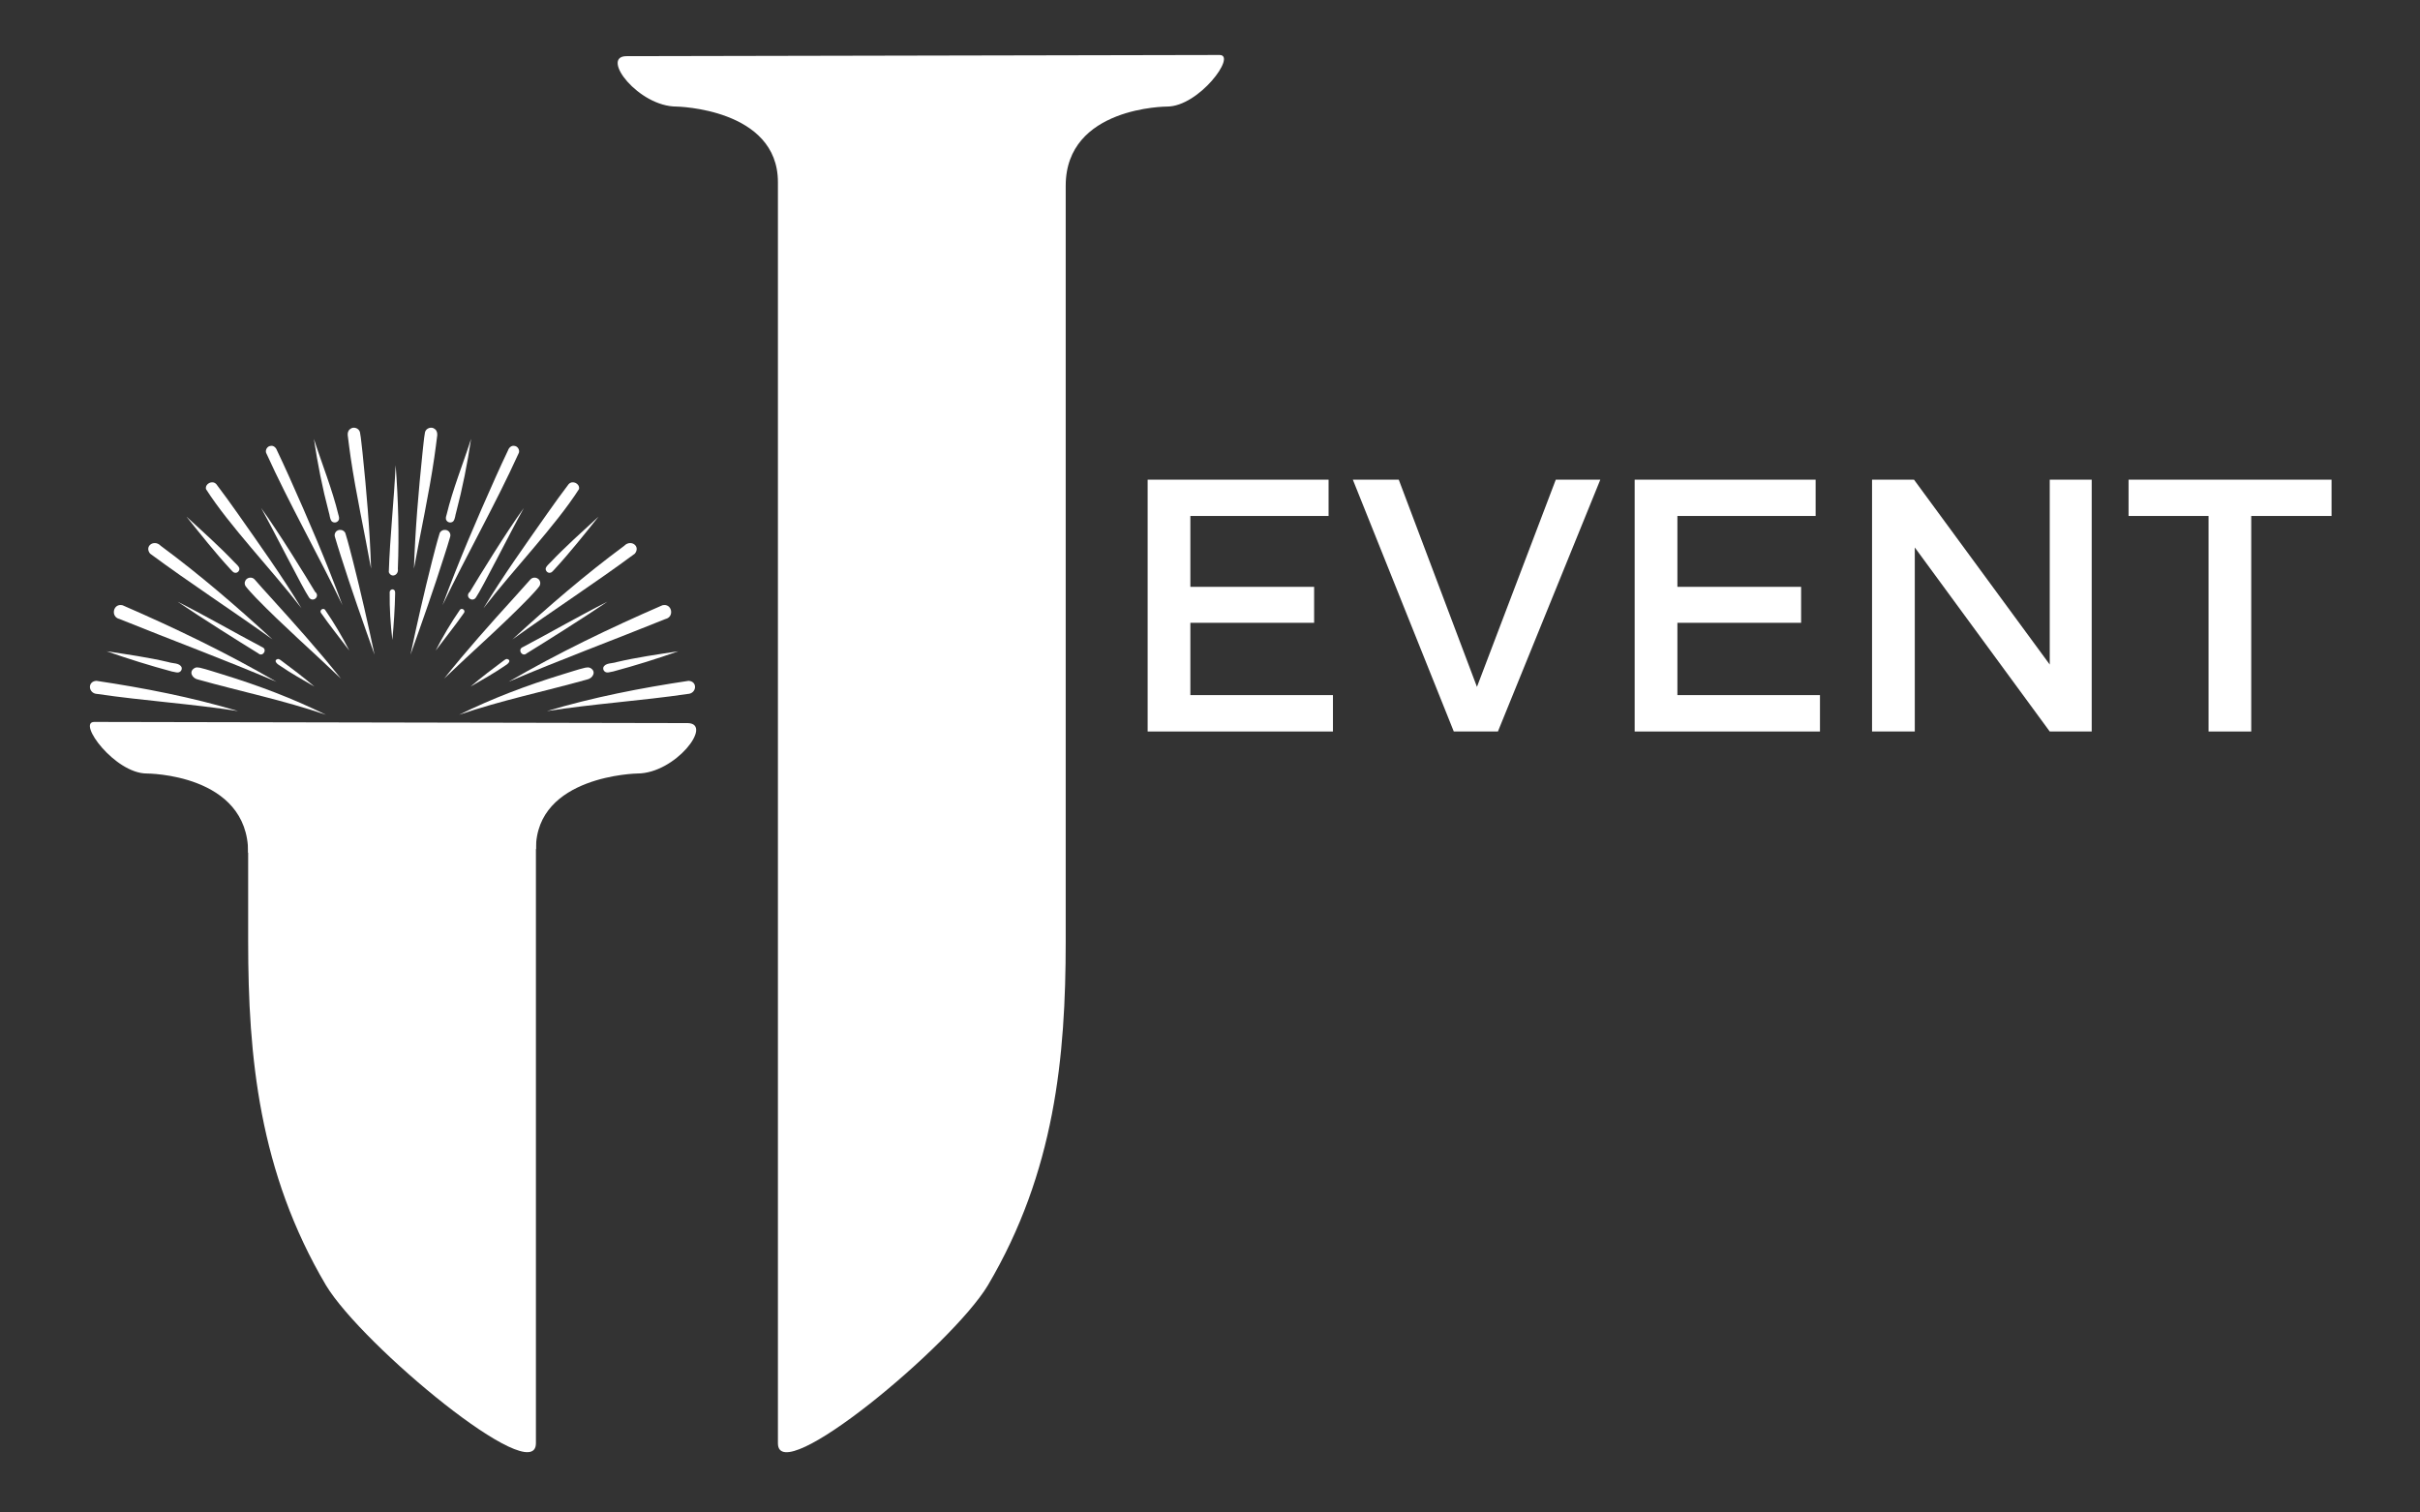 <svg width="112" height="70" viewBox="0 0 112 70" fill="none" xmlns="http://www.w3.org/2000/svg">
<rect x="0" y="0" width="112" height="70" fill="#333333" stroke="none"/>
<path d="M36.003 66.796C36.003 68.931 44.042 62.271 45.718 59.49C48.819 54.244 49.322 48.911 49.322 43.581V8.597C49.322 4.932 54.013 4.932 54.013 4.932C55.488 4.932 57.248 2.545 56.445 2.545L28.966 2.6C27.792 2.641 29.552 4.932 31.312 4.932C31.312 4.932 36.003 5.015 36.003 8.429V54.406" fill="white"/>
<path d="M11.485 39.464C11.485 35.799 6.794 35.799 6.794 35.799C5.318 35.799 3.558 33.412 4.362 33.412L31.84 33.466C33.014 33.508 31.254 35.799 29.494 35.799C29.494 35.799 24.803 35.881 24.803 39.295" fill="white"/>
<path d="M11.565 36.826C11.539 36.826 11.514 36.826 11.485 36.823V43.578C11.485 48.908 11.987 54.24 15.088 59.487C16.765 62.268 24.806 68.931 24.803 66.793V54.406V36.295" fill="white"/>
<path d="M18.237 27.303C18.147 27.23 18.026 27.319 18.035 27.424C18.026 28.159 18.073 28.891 18.16 29.619C18.224 28.894 18.275 28.169 18.288 27.443C18.288 27.392 18.282 27.332 18.237 27.303Z" fill="white"/>
<path d="M20.809 24.646C20.704 24.456 20.39 24.494 20.339 24.707C20.208 25.133 20.102 25.566 19.99 25.995C19.629 27.424 19.302 28.859 18.998 30.3C19.539 28.783 20.077 27.259 20.563 25.722C20.656 25.429 20.752 25.136 20.835 24.84C20.854 24.774 20.845 24.704 20.809 24.643" fill="white"/>
<path d="M21.29 28.216C20.873 28.821 20.496 29.454 20.163 30.11C20.592 29.537 21.056 28.967 21.478 28.36C21.552 28.245 21.386 28.118 21.29 28.216Z" fill="white"/>
<path d="M24.995 26.921C24.941 26.721 24.669 26.667 24.541 26.826C24.304 27.096 24.061 27.367 23.817 27.634C22.698 28.866 21.59 30.106 20.553 31.408C21.859 30.154 23.226 28.967 24.486 27.669C24.646 27.494 24.816 27.326 24.96 27.134C25.002 27.074 25.014 26.994 24.995 26.921Z" fill="white"/>
<path d="M23.478 30.501C23.43 30.491 23.386 30.52 23.347 30.546C22.813 30.943 22.282 31.344 21.776 31.777C22.314 31.465 22.858 31.163 23.373 30.809C23.485 30.749 23.696 30.571 23.482 30.501" fill="white"/>
<path d="M27.309 30.911C27.238 30.873 27.158 30.892 27.085 30.902C26.717 30.988 26.362 31.118 25.997 31.223C24.371 31.723 22.771 32.327 21.248 33.081C23.184 32.416 25.19 32.003 27.158 31.452C27.443 31.401 27.619 31.067 27.312 30.911" fill="white"/>
<path d="M23.805 20.637C23.67 20.609 23.555 20.717 23.514 20.838C23.315 21.251 23.126 21.668 22.938 22.085C22.064 24.035 21.219 26.002 20.48 28.009C21.619 25.636 22.928 23.348 24.016 20.952C24.058 20.812 23.952 20.647 23.805 20.637Z" fill="white"/>
<path d="M26.323 22.4C25.987 22.842 25.661 23.294 25.341 23.749C24.326 25.197 23.293 26.635 22.377 28.149C23.776 26.336 25.705 24.341 26.797 22.636C26.848 22.384 26.499 22.212 26.323 22.403" fill="white"/>
<path d="M28.899 25.254C27.085 26.594 25.373 28.07 23.715 29.594C25.587 28.251 27.529 26.994 29.382 25.623C29.657 25.279 29.203 24.952 28.899 25.251" fill="white"/>
<path d="M30.656 28.013C28.224 29.069 25.827 30.221 23.536 31.554C25.904 30.542 28.381 29.626 30.797 28.649C31.229 28.55 31.098 27.904 30.656 28.013Z" fill="white"/>
<path d="M20.122 19.855C19.974 19.727 19.715 19.813 19.67 20.004C19.613 20.313 19.594 20.631 19.555 20.943C19.37 22.731 19.216 24.522 19.158 26.32C19.469 24.599 19.85 22.89 20.102 21.159C20.154 20.819 20.192 20.481 20.237 20.141C20.243 20.036 20.214 19.915 20.122 19.855Z" fill="white"/>
<path d="M31.866 31.51C29.658 31.84 27.453 32.27 25.312 32.91C27.456 32.575 29.667 32.435 31.83 32.117C32.243 32.101 32.301 31.532 31.866 31.51Z" fill="white"/>
<path d="M25.462 26.04C25.395 26.119 25.302 26.183 25.261 26.285C25.226 26.399 25.337 26.533 25.456 26.508C25.552 26.501 25.603 26.403 25.67 26.342C26.384 25.566 27.043 24.735 27.702 23.911C26.944 24.608 26.173 25.292 25.462 26.043" fill="white"/>
<path d="M20.666 23.829C20.643 23.911 20.611 24.004 20.663 24.083C20.727 24.195 20.89 24.214 20.979 24.125C21.072 24.007 21.066 23.838 21.114 23.701C21.408 22.584 21.632 21.452 21.802 20.313C21.424 21.487 20.957 22.632 20.666 23.832" fill="white"/>
<path d="M28.531 30.644C28.333 30.714 28.019 30.669 27.923 30.886C27.904 30.956 27.93 31.042 27.991 31.083C28.099 31.169 28.247 31.093 28.368 31.08C29.389 30.806 30.4 30.491 31.395 30.141C30.435 30.288 29.475 30.421 28.531 30.644Z" fill="white"/>
<path d="M24.201 29.947C23.933 30.049 24.166 30.431 24.378 30.237C25.305 29.667 26.953 28.63 28.112 27.847C26.79 28.512 25.51 29.257 24.201 29.947Z" fill="white"/>
<path d="M21.744 27.399C21.744 27.399 21.731 27.405 21.722 27.411C21.514 27.631 21.872 27.901 22.032 27.644C22.317 27.23 23.571 24.726 24.243 23.511C23.43 24.631 22.192 26.651 21.744 27.395" fill="white"/>
<path d="M18.311 21.528C18.234 23.18 18.048 24.831 17.994 26.479C18.109 26.769 18.461 26.616 18.413 26.329C18.477 24.729 18.432 23.125 18.311 21.528Z" fill="white"/>
<path d="M15.523 24.646C15.629 24.456 15.942 24.494 15.993 24.707C16.125 25.133 16.23 25.566 16.342 25.995C16.704 27.424 17.03 28.859 17.334 30.3C16.794 28.783 16.256 27.259 15.77 25.722C15.68 25.429 15.581 25.136 15.498 24.84C15.478 24.774 15.488 24.704 15.523 24.643" fill="white"/>
<path d="M15.04 28.216C15.456 28.821 15.834 29.454 16.166 30.11C15.738 29.537 15.27 28.967 14.851 28.36C14.781 28.245 14.944 28.118 15.04 28.216Z" fill="white"/>
<path d="M11.338 26.921C11.389 26.721 11.664 26.667 11.792 26.826C12.029 27.096 12.269 27.367 12.515 27.634C13.632 28.866 14.742 30.106 15.779 31.408C14.474 30.154 13.107 28.967 11.846 27.669C11.686 27.494 11.517 27.326 11.37 27.134C11.328 27.074 11.315 26.994 11.334 26.921" fill="white"/>
<path d="M12.851 30.501C12.899 30.491 12.944 30.52 12.982 30.546C13.517 30.943 14.048 31.344 14.553 31.777C14.016 31.465 13.472 31.163 12.957 30.809C12.845 30.749 12.633 30.571 12.848 30.501" fill="white"/>
<path d="M9.021 30.911C9.088 30.873 9.171 30.892 9.245 30.902C9.613 30.988 9.971 31.118 10.333 31.223C11.958 31.723 13.558 32.327 15.085 33.081C13.149 32.416 11.142 32.003 9.174 31.452C8.889 31.401 8.713 31.067 9.021 30.911Z" fill="white"/>
<path d="M12.525 20.637C12.659 20.609 12.774 20.717 12.816 20.838C13.014 21.251 13.203 21.668 13.392 22.085C14.266 24.035 15.11 26.002 15.85 28.009C14.71 25.636 13.402 23.348 12.314 20.952C12.272 20.812 12.378 20.647 12.525 20.637Z" fill="white"/>
<path d="M10.006 22.4C10.342 22.842 10.669 23.294 10.989 23.749C12.003 25.197 13.037 26.635 13.952 28.149C12.553 26.336 10.621 24.341 9.533 22.636C9.481 22.384 9.83 22.212 10.006 22.403" fill="white"/>
<path d="M7.43 25.254C9.245 26.594 10.957 28.07 12.614 29.594C10.739 28.251 8.803 26.994 6.947 25.623C6.669 25.279 7.126 24.952 7.43 25.251" fill="white"/>
<path d="M5.674 28.013C8.106 29.069 10.502 30.221 12.794 31.554C10.426 30.542 7.949 29.626 5.533 28.649C5.101 28.55 5.235 27.904 5.674 28.013Z" fill="white"/>
<path d="M16.208 19.855C16.355 19.727 16.614 19.813 16.659 20.004C16.717 20.313 16.736 20.631 16.777 20.943C16.963 22.731 17.117 24.522 17.174 26.32C16.864 24.599 16.483 22.89 16.227 21.159C16.176 20.819 16.137 20.481 16.093 20.141C16.083 20.036 16.115 19.915 16.208 19.855Z" fill="white"/>
<path d="M4.464 31.51C6.672 31.84 8.877 32.27 11.018 32.91C8.874 32.575 6.662 32.435 4.499 32.117C4.086 32.101 4.029 31.532 4.464 31.51Z" fill="white"/>
<path d="M10.87 26.04C10.938 26.119 11.034 26.183 11.072 26.285C11.107 26.399 10.998 26.533 10.877 26.508C10.781 26.501 10.73 26.403 10.662 26.342C9.946 25.566 9.29 24.735 8.63 23.911C9.389 24.608 10.16 25.292 10.87 26.043" fill="white"/>
<path d="M15.664 23.829C15.686 23.911 15.718 24.004 15.667 24.083C15.603 24.195 15.44 24.214 15.35 24.125C15.257 24.007 15.264 23.838 15.216 23.701C14.921 22.584 14.697 21.452 14.528 20.313C14.905 21.487 15.373 22.632 15.664 23.832" fill="white"/>
<path d="M7.798 30.644C7.994 30.714 8.31 30.669 8.406 30.886C8.426 30.956 8.4 31.042 8.339 31.083C8.23 31.169 8.083 31.093 7.962 31.08C6.941 30.806 5.93 30.491 4.934 30.141C5.894 30.288 6.854 30.421 7.798 30.644Z" fill="white"/>
<path d="M12.128 29.947C12.397 30.049 12.163 30.431 11.952 30.237C11.024 29.667 9.376 28.63 8.218 27.847C9.539 28.512 10.819 29.257 12.128 29.947Z" fill="white"/>
<path d="M14.586 27.399C14.586 27.399 14.598 27.405 14.608 27.411C14.816 27.631 14.458 27.901 14.298 27.644C14.013 27.23 12.758 24.726 12.086 23.511C12.899 24.631 14.138 26.651 14.586 27.395" fill="white"/>
<path d="M55.091 28.824H60.819V27.16H55.091V23.88H61.488V22.2H53.114V33.855H61.69V32.171H55.091V28.824Z" fill="white"/>
<path d="M68.355 31.79L64.736 22.2H62.611L67.283 33.855H69.325L74.064 22.2H72.003L68.355 31.79Z" fill="white"/>
<path d="M77.632 28.824H83.357V27.16H77.632V23.88H84.029V22.2H75.654V33.855H84.23V32.171H77.632V28.824Z" fill="white"/>
<path d="M94.864 30.756L88.582 22.2H86.64V33.855H88.618V25.337L94.864 33.855H96.806V22.2H94.864V30.756Z" fill="white"/>
<path d="M98.512 22.2V23.88H102.214V33.855H104.189V23.88H107.907V22.2H98.512Z" fill="white"/>
</svg>
